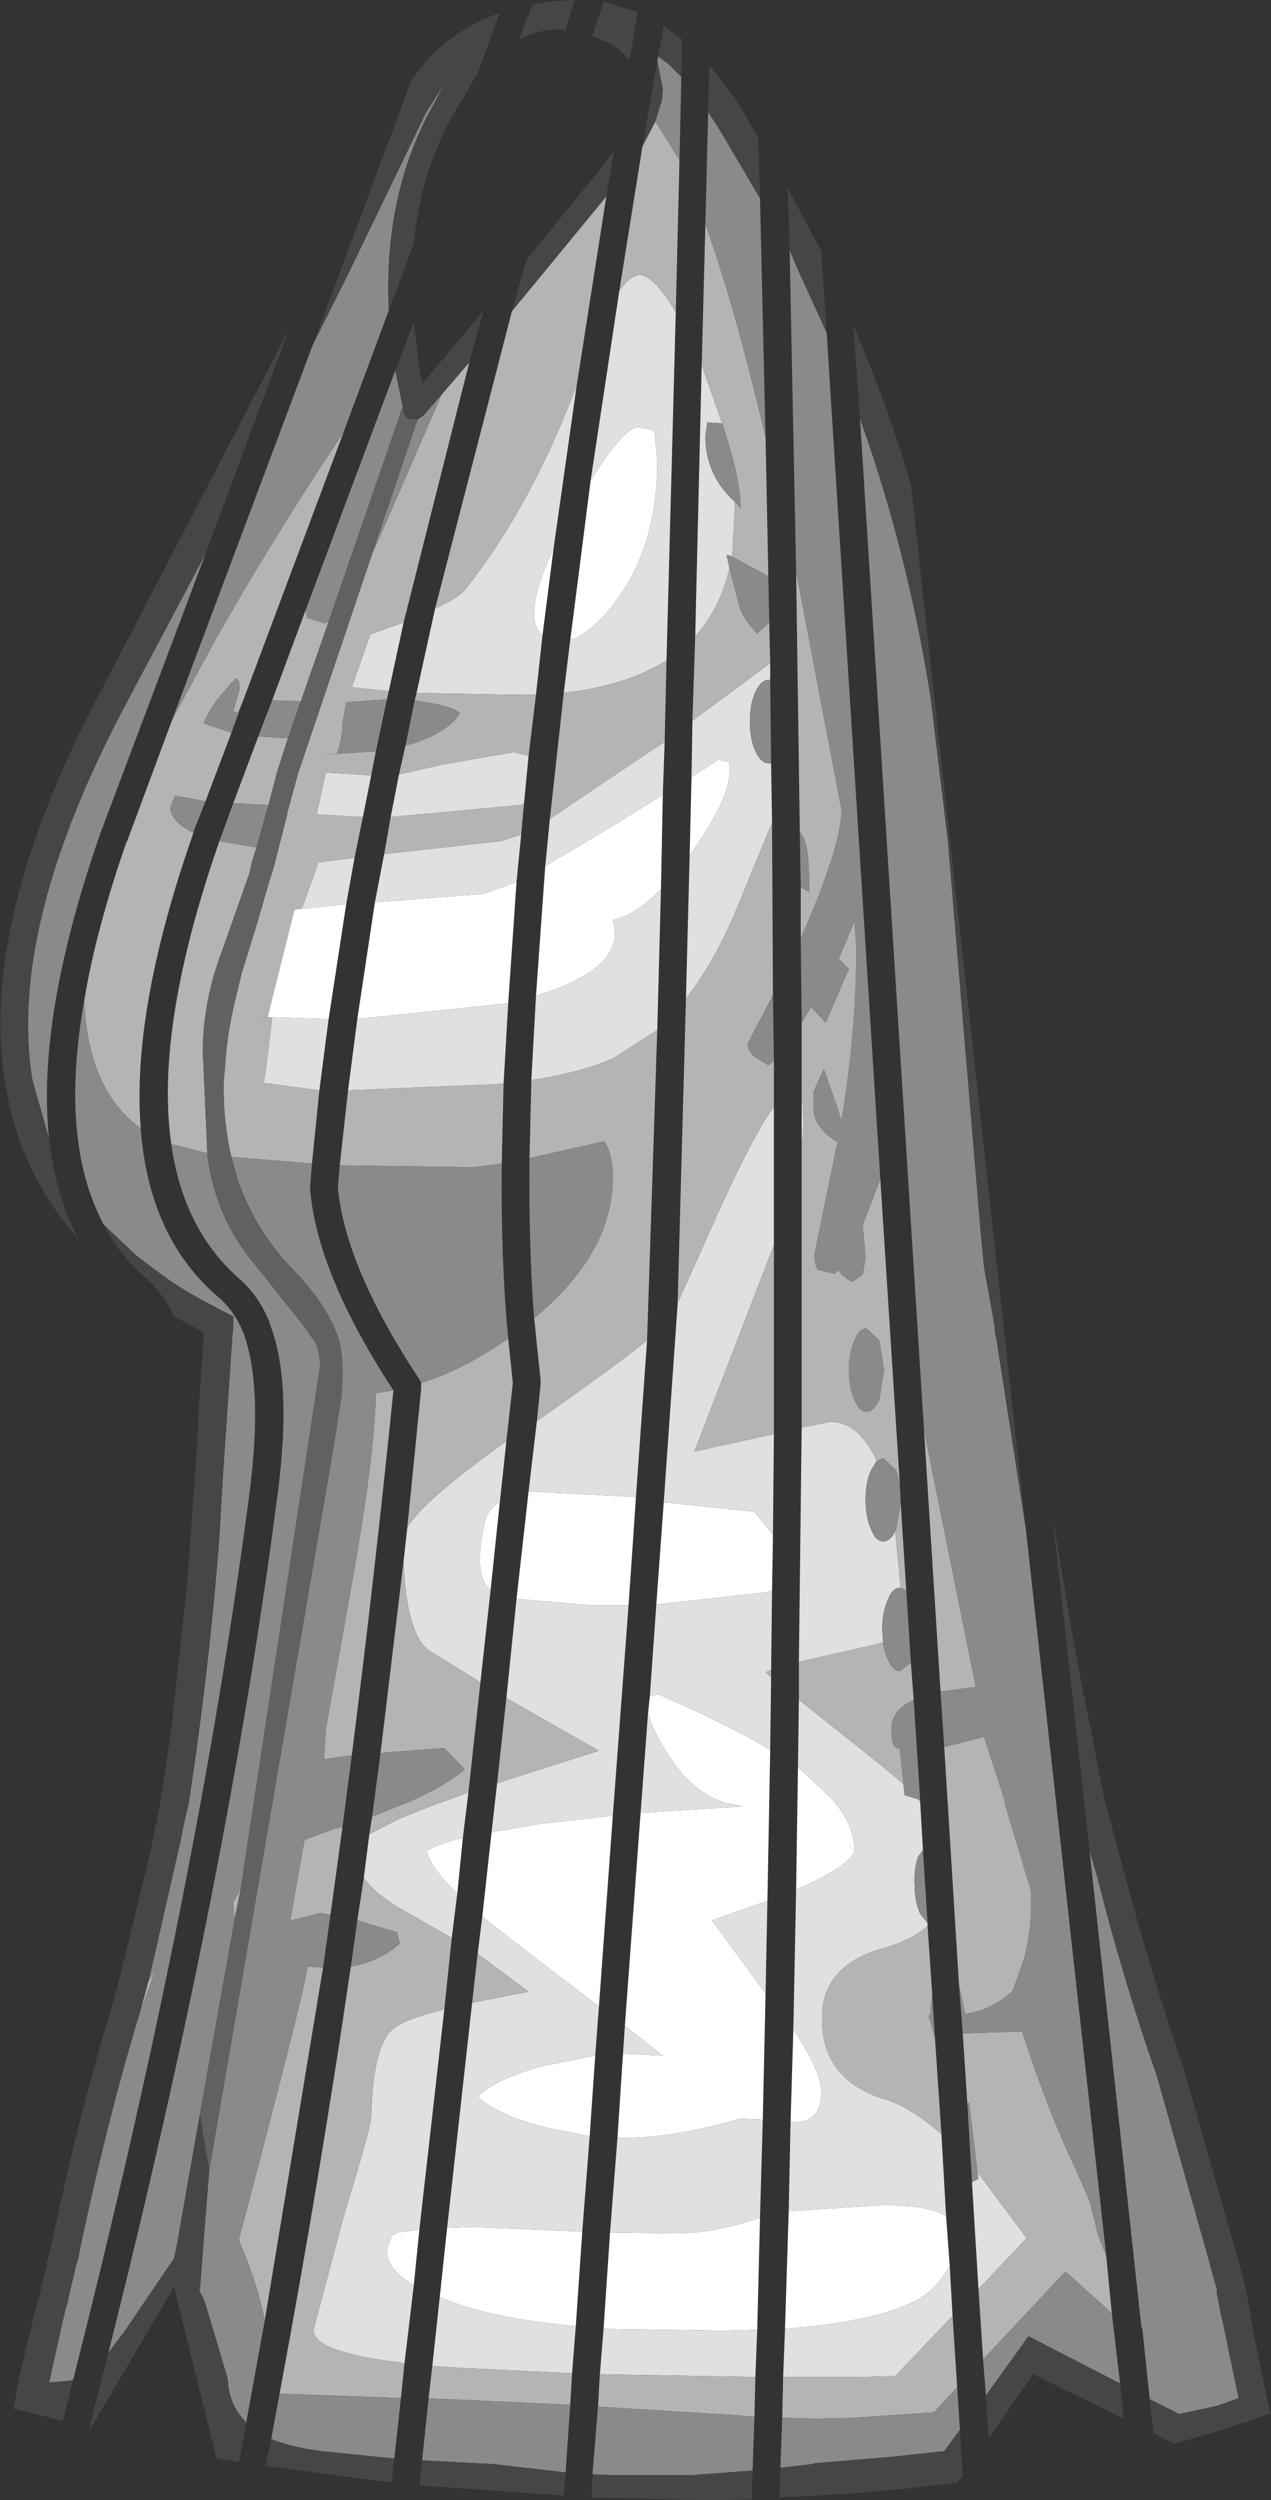 <?xml version="1.0" encoding="UTF-8" standalone="no"?>
<svg xmlns:ffdec="https://www.free-decompiler.com/flash" xmlns:xlink="http://www.w3.org/1999/xlink" ffdec:objectType="shape" height="134.95px" width="68.65px" xmlns="http://www.w3.org/2000/svg">
  <rect width="100%" height="100%" fill="#333333" stroke="none"/>
  <g transform="matrix(1.0, 0.0, 0.0, 1.0, 30.3, 136.1)">
    <path d="M5.5 -93.2 L5.4 -88.1 Q3.95 -86.65 2.8 -86.45 3.6 -83.9 -1.2 -82.4 L-1.35 -82.35 -0.85 -89.35 3.0 -91.65 5.5 -93.2 M4.05 -55.3 L3.65 -49.45 1.7 -49.45 -2.4 -49.8 -1.75 -55.6 4.05 -55.3 M2.8 -38.1 L2.05 -27.8 -2.6 -31.35 -4.25 -32.65 -3.75 -37.2 -1.15 -37.65 2.8 -38.1 M1.85 -25.15 L1.55 -20.8 -0.75 -21.25 Q-3.5 -21.95 -4.5 -22.95 -3.55 -23.85 -1.15 -24.55 L1.85 -25.15 M1.15 -15.65 L0.8 -10.55 Q-3.2 -10.9 -5.75 -11.8 L-6.55 -12.1 -6.15 -15.85 -4.75 -15.9 -0.15 -15.7 1.15 -15.65 M0.5 -101.55 L1.6 -110.15 Q3.4 -113.05 4.2 -113.05 L4.95 -112.9 5.05 -112.75 5.2 -111.25 Q5.2 -106.75 3.1 -103.85 1.75 -101.95 0.5 -101.55 M11.45 -53.25 L11.4 -50.25 11.05 -50.15 5.15 -49.5 5.55 -55.0 5.7 -55.0 10.45 -54.5 11.45 -53.25 M11.3 -41.65 L11.15 -33.5 8.15 -32.45 11.05 -28.5 10.9 -21.7 9.7 -21.75 Q6.1 -20.7 3.25 -20.7 L3.05 -20.7 3.35 -25.25 4.4 -25.2 5.5 -25.15 3.45 -26.75 4.3 -38.25 9.85 -38.6 8.8 -38.8 8.85 -38.8 Q7.1 -39.35 5.85 -41.3 5.05 -42.5 4.7 -43.6 L4.8 -44.55 5.25 -44.65 Q9.05 -43.0 11.3 -41.65 M10.75 -16.4 L10.6 -10.35 8.7 -10.3 2.3 -10.4 2.65 -15.6 6.2 -15.55 Q8.15 -15.55 10.45 -16.3 L10.75 -16.4 M6.95 -89.95 L7.05 -94.15 8.5 -95.1 9.1 -94.95 9.1 -94.6 Q9.2 -93.05 6.95 -89.95 M-0.4 -106.5 L-1.0 -101.8 -1.05 -101.85 Q-1.45 -102.25 -1.45 -102.95 -1.45 -104.25 -0.4 -106.5 M-2.4 -88.5 L-2.85 -81.95 -11.0 -81.1 -10.05 -87.4 -4.2 -87.85 -2.4 -88.5 M-3.3 -55.05 L-3.8 -50.3 Q-4.75 -51.0 -4.15 -53.8 -4.0 -54.6 -3.3 -55.05 M-5.3 -36.9 L-5.6 -33.9 Q-7.1 -35.35 -7.25 -36.2 -6.75 -36.55 -5.3 -36.9 M-7.65 -15.75 L-7.95 -12.75 Q-9.45 -13.65 -9.4 -14.65 L-9.15 -15.4 -8.85 -15.6 -7.65 -15.75 M20.8 -16.5 L21.0 -13.75 20.3 -12.8 Q18.9 -11.15 13.65 -10.55 L12.1 -10.4 12.3 -16.75 16.95 -17.05 Q19.65 -17.15 20.8 -16.5 M12.4 -21.55 L12.55 -26.55 Q14.05 -24.3 14.05 -23.25 14.1 -21.6 12.7 -21.55 L12.4 -21.55 M12.7 -34.1 L12.8 -40.7 13.1 -40.45 14.85 -38.8 14.8 -38.8 Q15.8 -37.6 15.85 -36.3 15.85 -35.5 12.7 -34.1 M-11.6 -87.3 L-12.55 -81.1 -12.9 -81.1 -15.85 -81.2 -14.4 -87.0 -15.0 -86.9 -14.1 -87.05 -14.0 -87.05 -11.6 -87.3" fill="#ffffff" fill-rule="evenodd" stroke="none"/>
    <path d="M6.2 -119.25 L5.7 -100.45 Q3.55 -99.1 0.15 -98.7 L0.5 -101.55 Q1.75 -101.95 3.1 -103.85 5.2 -106.75 5.2 -111.25 L5.05 -112.75 4.95 -112.9 4.2 -113.05 Q3.4 -113.05 1.6 -110.15 L3.15 -120.4 Q3.75 -121.25 4.25 -121.25 5.0 -121.25 6.2 -119.25 M5.6 -96.05 L5.5 -93.2 3.0 -91.65 -0.85 -89.35 -0.6 -91.9 4.9 -95.6 5.6 -96.05 M5.4 -88.1 L5.2 -80.5 2.85 -79.0 Q1.25 -78.25 -1.6 -77.8 L-1.35 -82.35 -1.2 -82.4 Q3.6 -83.9 2.8 -86.45 3.95 -86.65 5.4 -88.1 M4.65 -63.75 L4.05 -55.3 -1.75 -55.6 -1.3 -59.4 Q2.85 -62.3 4.65 -63.75 M3.65 -49.45 L2.8 -38.1 -1.15 -37.65 -3.75 -37.2 -3.45 -39.85 2.05 -41.6 -2.95 -44.45 -2.4 -49.8 1.7 -49.45 3.65 -49.45 M2.05 -27.8 L1.85 -25.15 -1.15 -24.55 Q-3.55 -23.85 -4.5 -22.95 -3.5 -21.95 -0.75 -21.25 L1.55 -20.8 1.15 -15.65 -0.15 -15.7 -4.75 -15.9 -6.15 -15.85 -4.8 -28.0 -1.75 -28.6 -4.5 -30.65 -4.25 -32.65 -2.6 -31.35 2.05 -27.8 M0.8 -10.55 L0.6 -8.0 -5.55 -8.3 -6.95 -8.4 -6.55 -12.1 -5.75 -11.8 Q-3.2 -10.9 0.8 -10.55 M11.3 -100.3 L11.3 -99.4 11.2 -99.4 Q10.8 -99.4 10.5 -98.75 10.2 -98.1 10.2 -97.15 10.2 -96.2 10.5 -95.55 10.8 -94.9 11.2 -94.9 L11.35 -94.9 11.4 -91.7 9.3 -86.6 Q8.15 -84.0 6.75 -82.2 L6.95 -89.95 Q9.2 -93.05 9.1 -94.6 L9.1 -94.95 8.5 -95.1 7.05 -94.15 7.1 -97.2 11.3 -100.3 M11.5 -76.35 L11.5 -68.9 7.2 -57.75 11.5 -58.7 11.45 -53.25 10.45 -54.5 5.7 -55.0 5.55 -55.0 6.3 -65.7 6.3 -65.75 8.65 -71.0 Q10.6 -75.2 11.5 -76.35 M11.4 -50.25 L11.35 -45.95 11.05 -45.85 11.35 -45.55 11.3 -41.65 Q9.05 -43.0 5.25 -44.65 L4.8 -44.55 5.15 -49.5 11.05 -50.15 11.4 -50.25 M11.15 -33.5 L11.05 -28.5 8.15 -32.45 11.15 -33.5 M10.9 -21.7 L10.75 -16.4 10.45 -16.3 Q8.15 -15.55 6.2 -15.55 L2.65 -15.6 3.05 -20.7 3.25 -20.7 Q6.1 -20.7 9.7 -21.75 L10.9 -21.7 M10.6 -10.35 L10.5 -7.8 2.1 -7.95 2.3 -10.4 8.7 -10.3 10.6 -10.35 M3.35 -25.25 L3.45 -26.75 5.5 -25.15 4.4 -25.2 3.35 -25.25 M4.3 -38.25 L4.7 -43.6 Q5.05 -42.5 5.85 -41.3 7.1 -39.35 8.85 -38.8 L8.8 -38.8 9.85 -38.6 4.3 -38.25 M7.25 -101.75 L7.6 -116.4 8.7 -113.25 7.9 -113.3 7.8 -112.55 Q7.8 -110.45 9.4 -109.0 L9.25 -106.05 9.0 -106.15 8.95 -106.1 9.1 -105.45 Q8.6 -103.25 7.25 -101.75 M0.85 -115.3 L-0.4 -106.5 Q-1.45 -104.25 -1.45 -102.95 -1.45 -102.25 -1.05 -101.85 L-1.0 -101.8 -1.35 -98.6 -2.45 -98.6 -7.8 -98.7 -6.8 -103.25 Q-5.5 -103.85 -5.15 -104.3 -1.6 -108.8 0.85 -115.3 M-1.75 -95.3 L-2.0 -92.7 -2.2 -92.65 -9.2 -92.0 -8.75 -94.3 -6.3 -94.85 -2.55 -95.5 -1.75 -95.3 M-2.15 -91.05 L-2.4 -88.5 -4.2 -87.85 -10.05 -87.4 -9.55 -90.0 -3.25 -90.7 -2.15 -91.05 M-2.85 -81.95 L-3.1 -77.6 -11.5 -77.25 -11.0 -81.1 -2.85 -81.95 M-2.95 -58.3 L-3.3 -55.05 Q-4.0 -54.6 -4.15 -53.8 -4.75 -51.0 -3.8 -50.3 L-4.35 -45.3 -7.1 -47.0 Q-8.35 -47.85 -8.5 -51.85 L-8.3 -53.65 Q-7.4 -55.15 -2.95 -58.3 M-5.0 -39.35 L-5.3 -36.9 Q-6.75 -36.55 -7.25 -36.2 -7.1 -35.35 -5.6 -33.9 L-5.9 -31.5 -8.35 -32.9 Q-10.0 -33.8 -10.65 -34.75 L-10.35 -37.1 -8.8 -37.9 -6.55 -38.8 -6.5 -38.8 -5.0 -39.35 M-6.3 -27.65 L-7.65 -15.75 -8.85 -15.6 -9.15 -15.4 -9.4 -14.65 Q-9.45 -13.65 -7.95 -12.75 L-8.45 -8.55 Q-13.55 -9.15 -13.35 -10.4 L-11.7 -16.6 Q-10.25 -21.3 -10.25 -21.85 -10.15 -25.75 -9.05 -26.6 -8.45 -27.1 -6.3 -27.65 M22.55 -12.55 L22.2 -18.3 22.35 -18.4 22.55 -18.5 22.5 -18.85 25.0 -15.5 25.15 -15.3 22.55 -12.55 M19.4 -38.85 L19.55 -36.25 19.3 -35.9 Q19.05 -35.25 19.1 -34.35 19.1 -33.45 19.4 -32.8 L19.8 -32.3 19.8 -32.15 Q18.95 -31.4 17.6 -31.0 14.05 -30.1 14.1 -27.1 14.1 -23.85 17.45 -22.8 18.85 -22.4 20.55 -20.9 L20.8 -16.5 Q19.65 -17.15 16.95 -17.05 L12.3 -16.75 12.4 -21.55 12.7 -21.55 Q14.1 -21.6 14.05 -23.25 14.05 -24.3 12.55 -26.55 L12.7 -34.1 Q15.85 -35.5 15.85 -36.3 15.8 -37.6 14.8 -38.8 L14.85 -38.8 13.1 -40.45 12.8 -40.7 12.85 -44.35 17.25 -40.85 18.5 -39.8 18.55 -39.2 19.25 -39.0 19.4 -38.85 M21.0 -13.75 L21.15 -11.1 18.05 -7.85 16.25 -7.8 13.7 -7.8 12.0 -7.8 12.1 -10.4 13.65 -10.55 Q18.9 -11.15 20.3 -12.8 L21.0 -13.75 M12.85 -46.4 L13.0 -59.05 14.55 -59.35 Q16.1 -59.35 17.05 -57.25 L16.75 -56.75 Q16.45 -56.1 16.45 -55.15 16.45 -54.2 16.75 -53.55 17.0 -52.9 17.4 -52.9 17.8 -52.9 18.05 -53.45 L18.35 -50.4 18.3 -50.4 Q17.9 -50.4 17.65 -49.75 17.35 -49.1 17.35 -48.15 L17.4 -47.45 16.8 -47.3 12.85 -46.4 M13.0 -74.2 L13.0 -76.6 13.05 -76.5 13.1 -75.35 13.0 -74.2 M-8.5 -102.5 L-9.3 -98.8 -11.3 -99.0 -10.3 -101.85 -9.35 -102.2 -8.5 -102.5 M-10.25 -94.25 L-10.7 -92.0 -13.2 -92.15 -12.7 -94.4 -10.25 -94.25 M-11.15 -89.8 L-11.6 -87.3 -14.0 -87.05 -13.65 -88.0 -13.1 -89.55 -11.15 -89.8 M-12.55 -81.1 L-13.05 -77.25 -16.05 -77.65 -15.9 -78.65 -15.6 -81.15 -16.65 -81.3 -16.3 -81.25 -15.85 -81.2 -12.9 -81.1 -12.55 -81.1" fill="#e0e0e0" fill-rule="evenodd" stroke="none"/>
    <path d="M6.4 -127.45 L6.2 -119.25 Q5.0 -121.25 4.25 -121.25 3.75 -121.25 3.15 -120.4 L4.4 -128.2 5.1 -129.55 6.4 -127.45 M5.7 -100.45 L5.6 -96.05 4.9 -95.6 -0.6 -91.9 0.15 -98.7 Q3.55 -99.1 5.7 -100.45 M5.2 -80.5 L4.65 -63.75 Q2.85 -62.3 -1.3 -59.4 L-1.1 -61.4 -1.1 -61.6 -1.45 -64.95 Q2.8 -68.45 2.8 -72.55 2.8 -73.75 2.35 -74.5 L-1.65 -73.6 -1.7 -73.6 -1.6 -77.8 Q1.25 -78.25 2.85 -79.0 L5.2 -80.5 M0.6 -8.0 L0.5 -6.3 -7.15 -6.65 -6.95 -8.4 -5.55 -8.3 0.6 -8.0 M-4.8 -28.0 L-4.5 -30.65 -1.75 -28.6 -4.8 -28.0 M-3.45 -39.85 L-2.95 -44.45 2.05 -41.6 -3.45 -39.85 M11.05 -112.5 L11.2 -105.0 9.25 -106.05 9.4 -109.0 9.6 -108.8 9.7 -108.65 Q9.7 -110.35 8.7 -113.25 L7.6 -116.4 7.8 -124.0 Q9.35 -119.7 11.05 -112.5 M11.25 -102.5 L11.3 -100.3 7.1 -97.2 7.25 -101.75 Q8.6 -103.25 9.1 -105.45 L9.65 -103.3 Q9.95 -102.55 10.6 -101.9 L11.25 -102.5 M11.4 -91.7 L11.45 -82.4 10.1 -79.8 Q10.1 -79.35 10.4 -79.1 L11.2 -78.6 11.5 -78.85 11.5 -76.35 Q10.6 -75.2 8.65 -71.0 L6.3 -65.75 6.75 -82.2 Q8.15 -84.0 9.3 -86.6 L11.4 -91.7 M11.5 -68.9 L11.5 -58.7 7.2 -57.75 11.5 -68.9 M11.35 -45.95 L11.35 -45.55 11.05 -45.85 11.35 -45.95 M10.5 -7.8 L10.45 -5.65 9.3 -5.75 2.0 -6.2 2.1 -7.95 10.5 -7.8 M2.45 -125.5 L0.85 -115.3 Q-1.6 -108.8 -5.15 -104.3 -5.5 -103.85 -6.8 -103.25 L-2.65 -119.3 2.45 -125.5 M-1.35 -98.6 L-1.75 -95.3 -2.55 -95.5 -6.3 -94.85 -8.75 -94.3 -8.4 -95.85 Q-6.2 -96.45 -5.45 -97.6 -5.75 -97.9 -6.75 -98.1 L-7.9 -98.3 -7.8 -98.7 -2.45 -98.6 -1.35 -98.6 M-2.0 -92.7 L-2.15 -91.05 -3.25 -90.7 -9.55 -90.0 -9.2 -92.0 -2.2 -92.65 -2.0 -92.7 M-3.1 -77.6 L-3.2 -73.3 -4.7 -73.1 -11.95 -73.2 -11.5 -77.25 -3.1 -77.6 M-2.85 -63.85 L-2.6 -61.45 -2.95 -58.3 Q-7.4 -55.15 -8.3 -53.65 L-7.55 -61.15 -7.55 -61.45 Q-5.2 -62.2 -2.85 -63.85 M-4.35 -45.3 L-5.0 -39.35 -6.5 -38.8 -6.55 -38.8 -8.8 -37.9 -10.35 -37.1 -10.2 -38.05 -8.3 -38.8 Q-6.15 -39.75 -5.2 -40.6 L-6.3 -41.75 -9.6 -41.5 -9.75 -41.45 -8.5 -51.85 Q-8.35 -47.85 -7.1 -47.0 L-4.35 -45.3 M-5.9 -31.5 L-6.3 -27.65 Q-8.45 -27.1 -9.05 -26.6 -10.15 -25.75 -10.25 -21.85 -10.25 -21.3 -11.7 -16.6 L-13.35 -10.4 Q-13.55 -9.15 -8.45 -8.55 L-8.65 -6.65 -9.5 -6.7 -15.2 -6.9 Q-13.05 -18.4 -11.35 -29.95 -9.75 -30.25 -8.7 -31.2 L-8.85 -31.8 -10.85 -32.4 -11.0 -32.45 -10.65 -34.75 Q-10.0 -33.8 -8.35 -32.9 L-5.9 -31.5 M29.45 -14.35 L29.75 -11.25 27.25 -13.5 22.8 -8.75 22.55 -12.55 25.15 -15.3 25.0 -15.5 22.5 -18.85 22.05 -22.6 21.95 -22.55 21.7 -26.35 24.9 -26.45 Q26.35 -22.05 27.65 -19.35 L28.55 -17.3 29.0 -15.5 29.05 -15.35 29.45 -14.35 M21.5 -28.95 L20.7 -41.8 22.85 -42.35 24.0 -38.8 23.95 -38.8 25.4 -34.0 Q25.45 -32.0 25.0 -30.35 L24.4 -28.65 Q23.2 -27.55 21.8 -27.4 L21.8 -27.55 21.5 -28.95 M20.5 -44.8 L19.6 -59.05 19.8 -57.95 22.4 -45.05 20.5 -44.8 M17.25 -72.45 L18.3 -56.05 18.1 -56.75 17.4 -57.4 17.05 -57.25 Q16.1 -59.35 14.55 -59.35 L13.0 -59.05 13.0 -74.2 13.1 -75.35 13.05 -76.5 13.0 -76.6 13.0 -80.9 13.45 -81.65 13.5 -81.75 14.3 -80.9 15.55 -83.8 15.0 -84.35 15.85 -86.35 15.95 -84.9 Q15.95 -80.45 15.15 -75.6 L14.95 -76.25 14.2 -78.4 13.65 -77.2 13.65 -76.0 Q13.9 -75.05 14.95 -74.45 L14.85 -74.05 13.7 -68.45 Q13.7 -67.7 13.9 -67.55 L14.8 -67.35 15.0 -67.55 15.15 -67.3 15.7 -66.9 16.3 -67.3 16.45 -68.25 16.3 -69.95 16.4 -70.25 17.25 -72.45 M18.35 -54.95 L18.65 -50.25 18.35 -50.4 18.05 -53.45 18.1 -53.55 18.35 -54.95 M18.9 -46.35 L19.05 -44.35 Q17.85 -43.8 17.85 -42.8 17.85 -41.8 18.15 -41.75 L18.3 -41.7 18.5 -39.8 17.25 -40.85 12.85 -44.35 12.85 -46.4 16.8 -47.3 17.4 -47.45 Q17.45 -46.95 17.65 -46.55 17.9 -45.9 18.3 -45.9 L18.9 -46.35 M19.4 -38.95 L19.4 -38.85 19.25 -39.0 19.4 -38.95 M19.8 -32.15 L20.05 -28.5 19.95 -27.55 19.95 -27.35 19.85 -27.3 19.95 -27.0 20.2 -26.1 20.55 -20.9 Q18.85 -22.4 17.45 -22.8 14.1 -23.85 14.1 -27.1 14.05 -30.1 17.6 -31.0 18.95 -31.4 19.8 -32.15 M21.15 -11.1 L21.4 -7.25 20.15 -5.9 15.9 -5.6 13.75 -5.55 11.95 -5.6 12.0 -7.8 13.7 -7.8 16.25 -7.8 18.05 -7.85 21.15 -11.1 M12.95 -85.45 L12.95 -88.2 13.4 -87.95 Q13.45 -90.1 13.1 -90.9 L12.9 -91.2 12.7 -105.25 15.15 -92.4 Q15.15 -90.45 12.95 -85.45 M15.55 -62.15 Q15.55 -61.2 15.85 -60.55 16.1 -59.9 16.5 -59.9 16.9 -59.9 17.2 -60.55 L17.45 -62.15 17.2 -63.75 16.5 -64.4 Q16.1 -64.4 15.85 -63.75 15.55 -63.1 15.55 -62.15 M-11.75 -112.75 L-17.2 -98.2 -17.45 -97.65 -17.7 -97.7 -17.35 -98.95 -17.4 -99.35 -17.55 -99.5 Q-18.95 -98.05 -19.3 -97.05 L-17.8 -96.55 -19.2 -92.85 -19.95 -93.0 -20.85 -93.15 -21.1 -92.55 Q-21.1 -91.75 -19.85 -91.15 -23.2 -81.6 -22.7 -75.2 -25.55 -77.25 -25.75 -82.1 -25.1 -86.0 -23.45 -90.7 L-23.45 -90.65 -21.0 -97.25 -18.7 -101.5 Q-15.45 -107.25 -11.75 -112.75 M-6.45 -114.8 L-4.95 -116.55 -8.5 -102.5 -9.35 -102.2 -10.3 -101.85 -11.3 -99.0 -9.3 -98.8 -9.4 -98.35 -11.6 -98.2 -11.8 -97.1 Q-11.8 -96.3 -12.1 -95.4 L-12.95 -95.35 -10.0 -95.55 -10.25 -94.25 -12.7 -94.4 -13.2 -92.15 -10.7 -92.0 -11.15 -89.8 -13.1 -89.55 -13.65 -88.0 -14.0 -87.05 -14.1 -87.05 -15.0 -86.9 -14.4 -87.0 -15.85 -81.2 -16.3 -81.25 -16.65 -81.3 -15.6 -81.15 -15.9 -78.65 -16.05 -77.65 -13.05 -77.25 -13.45 -73.3 -17.8 -73.65 Q-18.3 -75.8 -18.2 -78.0 L-18.15 -78.4 Q-18.05 -80.25 -17.6 -82.1 L-17.25 -83.55 -16.4 -86.3 -15.75 -88.55 -15.55 -89.15 -14.8 -92.1 -14.75 -92.35 -14.2 -94.35 -10.2 -106.2 -9.4 -108.0 -6.45 -114.8 M-9.05 -61.05 Q-10.05 -51.15 -11.3 -41.35 L-12.8 -41.15 -12.7 -42.75 -11.2 -51.15 Q-10.05 -57.7 -10.0 -60.9 L-9.05 -61.05 M-11.8 -37.5 L-12.45 -32.75 -13.0 -32.85 -14.55 -32.45 -14.9 -32.35 -14.6 -32.45 -14.6 -32.55 -13.85 -36.8 -12.2 -37.4 -11.8 -37.5 M-12.85 -29.9 L-16.0 -10.85 Q-16.4 -12.9 -17.4 -15.2 -13.65 -29.4 -13.7 -29.95 L-12.85 -29.9 M-21.05 -74.35 Q-21.95 -80.65 -18.45 -90.7 L-16.45 -90.35 -16.7 -89.55 -16.85 -88.9 -18.35 -84.65 Q-19.3 -82.15 -19.35 -79.45 L-19.1 -73.85 -21.05 -74.35 M-17.7 -92.75 L-16.35 -96.35 -14.75 -96.25 -15.2 -94.85 -15.3 -94.55 -15.8 -92.65 -17.7 -92.75 M-15.6 -98.3 L-13.8 -103.15 -13.7 -102.75 -12.75 -102.45 -12.55 -102.55 -14.05 -98.25 -15.6 -98.3 M-17.3 -34.15 L-17.6 -32.65 -17.65 -32.7 -17.7 -33.4 -17.3 -34.15 M-22.3 -29.1 L-21.9 -29.8 -22.75 -27.45 -22.3 -29.1" fill="#b4b4b4" fill-rule="evenodd" stroke="none"/>
    <path d="M6.5 -131.95 L6.4 -127.45 5.1 -129.55 5.45 -130.7 5.5 -131.3 5.2 -132.8 5.25 -133.05 5.8 -132.65 6.5 -131.95 M0.5 -6.3 L0.25 -2.65 -3.65 -3.1 -7.5 -3.3 -7.15 -6.65 0.5 -6.3 M-1.45 -64.95 Q-1.75 -68.8 -1.7 -73.6 L-1.65 -73.6 2.35 -74.5 Q2.8 -73.75 2.8 -72.55 2.8 -68.45 -1.45 -64.95 M10.75 -125.4 L11.05 -112.5 Q9.35 -119.7 7.8 -124.0 L7.95 -130.05 8.6 -129.05 10.45 -125.9 10.75 -125.4 M11.2 -105.0 L11.25 -102.5 10.6 -101.9 Q9.95 -102.55 9.65 -103.3 L9.1 -105.45 8.95 -106.1 9.0 -106.15 9.25 -106.05 11.2 -105.0 M11.3 -99.4 L11.35 -94.9 11.2 -94.9 Q10.8 -94.9 10.5 -95.55 10.2 -96.2 10.2 -97.15 10.2 -98.1 10.5 -98.75 10.8 -99.4 11.2 -99.4 L11.3 -99.4 M11.45 -82.4 L11.5 -78.85 11.2 -78.6 10.4 -79.1 Q10.1 -79.35 10.1 -79.8 L11.45 -82.4 M10.45 -5.65 L10.35 -2.75 7.0 -2.5 2.75 -2.5 1.7 -2.55 2.0 -6.2 9.3 -5.75 10.45 -5.65 M-3.2 -73.3 Q-3.25 -68.0 -2.85 -63.85 -5.2 -62.2 -7.55 -61.45 L-7.65 -61.65 Q-11.65 -67.7 -12.05 -72.0 L-11.95 -73.2 -4.7 -73.1 -3.2 -73.3 M-8.65 -6.65 L-9.0 -3.4 -12.95 -3.8 Q-14.55 -4.0 -15.65 -4.45 L-15.2 -6.9 -9.5 -6.7 -8.65 -6.65 M-11.35 -29.95 L-11.0 -32.45 -10.85 -32.4 -8.85 -31.8 -8.7 -31.2 Q-9.75 -30.25 -11.35 -29.95 M-10.2 -38.05 L-9.75 -41.45 -9.6 -41.5 -6.3 -41.75 -5.2 -40.6 Q-6.15 -39.75 -8.3 -38.8 L-10.2 -38.05 M-8.4 -95.85 L-7.9 -98.3 -6.75 -98.1 Q-5.75 -97.9 -5.45 -97.6 -6.2 -96.45 -8.4 -95.85 M25.1 -53.65 L29.45 -14.35 29.05 -15.35 29.0 -15.5 28.55 -17.3 27.65 -19.35 Q26.35 -22.05 24.9 -26.45 L21.7 -26.35 21.5 -28.95 21.8 -27.55 21.8 -27.4 Q23.2 -27.55 24.4 -28.65 L25.0 -30.35 Q25.45 -32.0 25.4 -34.0 L23.95 -38.8 24.0 -38.8 22.85 -42.35 20.7 -41.8 20.5 -44.8 22.4 -45.05 19.8 -57.95 19.6 -59.05 16.15 -113.5 Q18.7 -106.4 19.95 -98.55 L20.9 -90.7 22.65 -69.8 22.85 -67.7 23.4 -64.65 23.45 -64.1 23.5 -63.95 25.1 -53.65 M29.75 -11.25 L30.2 -7.45 25.25 -10.0 22.95 -6.8 22.8 -8.75 27.25 -13.5 29.75 -11.25 M22.2 -18.3 L21.95 -22.55 22.05 -22.6 22.5 -18.85 22.55 -18.5 22.35 -18.4 22.2 -18.3 M12.35 -122.6 L12.95 -121.2 14.35 -118.15 17.25 -72.45 16.4 -70.25 16.3 -69.95 16.45 -68.25 16.3 -67.3 15.7 -66.9 15.15 -67.3 15.0 -67.55 14.8 -67.35 13.9 -67.55 Q13.7 -67.7 13.7 -68.45 L14.85 -74.05 14.95 -74.45 Q13.9 -75.05 13.65 -76.0 L13.65 -77.2 14.2 -78.4 14.95 -76.25 15.15 -75.6 Q15.95 -80.45 15.95 -84.9 L15.85 -86.35 15.0 -84.35 15.55 -83.8 14.3 -80.9 13.5 -81.75 13.45 -81.65 13.0 -80.9 12.95 -85.45 Q15.15 -90.45 15.15 -92.4 L12.7 -105.25 12.35 -122.6 M18.3 -56.05 L18.35 -54.95 18.1 -53.55 18.05 -53.45 Q17.8 -52.9 17.4 -52.9 17.0 -52.9 16.75 -53.55 16.45 -54.2 16.45 -55.15 16.45 -56.1 16.75 -56.75 L17.05 -57.25 17.4 -57.4 18.1 -56.75 18.3 -56.05 M18.65 -50.25 L18.9 -46.35 18.3 -45.9 Q17.9 -45.9 17.65 -46.55 17.45 -46.95 17.4 -47.45 L17.35 -48.15 Q17.35 -49.1 17.65 -49.75 17.9 -50.4 18.3 -50.4 L18.35 -50.4 18.65 -50.25 M19.05 -44.35 L19.4 -38.95 19.25 -39.0 18.55 -39.2 18.5 -39.8 18.3 -41.7 18.15 -41.75 Q17.85 -41.8 17.85 -42.8 17.85 -43.8 19.05 -44.35 M19.55 -36.25 L19.8 -32.3 19.4 -32.8 Q19.1 -33.45 19.1 -34.35 19.05 -35.25 19.3 -35.9 L19.55 -36.25 M20.05 -28.5 L20.2 -26.1 19.95 -27.0 19.85 -27.3 19.95 -27.35 19.95 -27.55 20.05 -28.5 M21.4 -7.25 L21.55 -4.95 20.7 -3.8 17.95 -3.5 13.75 -3.15 13.55 -3.1 11.85 -2.9 11.95 -5.6 13.75 -5.55 15.9 -5.6 20.15 -5.9 21.4 -7.25 M12.95 -88.2 L12.9 -91.2 13.1 -90.9 Q13.45 -90.1 13.4 -87.95 L12.95 -88.2 M9.4 -109.0 Q7.8 -110.45 7.8 -112.55 L7.9 -113.3 8.7 -113.25 Q9.7 -110.35 9.7 -108.65 L9.6 -108.8 9.4 -109.0 M15.55 -62.15 Q15.55 -63.1 15.85 -63.75 16.1 -64.4 16.5 -64.4 L17.2 -63.75 17.45 -62.15 17.2 -60.55 Q16.9 -59.9 16.5 -59.9 16.1 -59.9 15.85 -60.55 15.55 -61.2 15.55 -62.15 M31.8 -6.6 L31.4 -10.4 31.35 -10.5 28.55 -36.2 28.95 -34.85 Q30.3 -29.45 32.2 -24.0 L35.05 -13.9 35.05 -13.85 35.45 -12.45 35.4 -12.45 35.65 -11.15 35.8 -10.5 36.6 -6.65 35.45 -6.25 33.4 -5.8 31.8 -6.6 M-9.3 -119.35 L-11.75 -112.75 Q-15.45 -107.25 -18.7 -101.5 L-21.0 -97.25 -13.4 -117.5 -12.05 -120.2 -11.55 -121.2 -10.05 -124.3 -7.3 -130.0 -6.35 -131.5 -6.75 -130.7 Q-9.6 -125.8 -9.3 -119.35 M-17.2 -98.2 L-17.8 -96.55 -19.3 -97.05 Q-18.95 -98.05 -17.55 -99.5 L-17.4 -99.35 -17.35 -98.95 -17.7 -97.7 -17.45 -97.65 -17.2 -98.2 M-19.2 -92.85 L-19.85 -91.2 -19.85 -91.15 Q-21.1 -91.75 -21.1 -92.55 L-20.85 -93.15 -19.95 -93.0 -19.2 -92.85 M-22.7 -75.2 Q-22.25 -69.2 -18.4 -66.0 L-18.35 -65.95 Q-17.6 -65.25 -17.15 -64.15 -16.1 -61.3 -16.8 -55.7 -19.55 -34.45 -26.35 -7.65 L-26.55 -7.6 -27.65 -7.5 -26.8 -11.3 -26.6 -12.0 -26.6 -12.1 -26.25 -13.55 -26.25 -13.6 -26.05 -14.3 -26.05 -14.35 -26.0 -14.6 Q-24.55 -21.5 -22.8 -27.3 L-22.75 -27.45 -21.9 -29.8 -22.3 -29.1 -22.0 -30.35 -20.5 -36.95 -20.4 -37.5 -20.1 -38.8 -19.8 -40.85 -19.7 -41.55 Q-18.85 -47.75 -18.45 -53.15 L-18.25 -56.6 -17.75 -63.95 -17.75 -64.0 -17.7 -64.45 -17.7 -64.55 -17.7 -64.65 -17.7 -65.05 -18.3 -65.35 -18.95 -65.7 -19.05 -65.75 Q-20.4 -66.45 -21.5 -67.25 L-22.9 -68.3 -24.7 -70.0 Q-27.1 -74.5 -25.75 -82.1 -25.55 -77.25 -22.7 -75.2 M-8.95 -116.1 L-8.55 -114.15 -12.55 -102.55 -12.75 -102.45 -13.7 -102.75 -13.8 -103.15 -8.95 -116.1 M-7.75 -113.45 L-7.4 -113.7 -6.45 -114.8 -9.4 -108.0 -10.2 -106.2 -7.75 -113.45 M-9.4 -98.35 L-10.0 -95.55 -12.95 -95.35 -12.1 -95.4 Q-11.8 -96.3 -11.8 -97.1 L-11.6 -98.2 -9.4 -98.35 M-13.45 -73.3 L-13.55 -72.05 -13.55 -71.95 Q-13.2 -67.4 -9.05 -61.05 L-10.0 -60.9 Q-10.05 -57.7 -11.2 -51.15 L-12.7 -42.75 -12.8 -41.15 -11.3 -41.35 -11.8 -37.5 -12.2 -37.4 -13.85 -36.8 -14.6 -32.55 -14.6 -32.45 -14.9 -32.35 -14.55 -32.45 -13.0 -32.85 -12.45 -32.75 -12.85 -29.9 -13.7 -29.95 Q-13.65 -29.4 -17.4 -15.2 -16.4 -12.9 -16.0 -10.85 L-17.0 -5.35 Q-17.95 -6.3 -18.0 -7.7 L-19.25 -11.9 -19.55 -12.5 -19.5 -12.55 -19.0 -18.95 -12.35 -57.6 -12.3 -57.9 -11.85 -60.75 Q-11.7 -62.7 -12.0 -63.8 -12.6 -65.65 -14.45 -67.55 -16.55 -69.7 -17.5 -72.55 L-17.8 -73.65 -13.45 -73.3 M-24.45 -9.1 Q-17.95 -34.9 -15.3 -55.5 -14.5 -61.6 -15.75 -64.7 L-15.75 -64.75 Q-16.35 -66.2 -17.4 -67.1 -20.4 -69.75 -21.05 -74.35 L-19.1 -73.85 -19.1 -73.75 Q-18.7 -70.65 -16.9 -68.3 L-13.95 -64.6 -13.35 -63.75 Q-13.1 -63.5 -13.0 -62.45 L-17.3 -34.15 -17.7 -33.4 -17.65 -32.7 -17.6 -32.65 -19.5 -22.0 -20.7 -15.2 -20.7 -15.15 -20.9 -14.2 -23.55 -10.3 -24.45 -9.1 M-18.45 -90.7 L-17.7 -92.75 -15.8 -92.65 -16.45 -90.35 -18.45 -90.7 M-16.35 -96.35 L-15.6 -98.3 -14.05 -98.25 -14.75 -96.25 -16.35 -96.35 M-19.2 -106.2 L-24.85 -91.2 Q-28.35 -81.2 -27.65 -74.65 L-28.55 -77.8 Q-29.9 -86.05 -23.5 -98.1 L-19.2 -106.2" fill="#8a8a8a" fill-rule="evenodd" stroke="none"/>
    <path d="M5.25 -133.05 L5.55 -134.7 6.55 -133.95 6.5 -131.95 5.8 -132.65 5.25 -133.05 M0.25 -2.65 L0.15 -1.4 -7.65 -1.95 -7.5 -3.3 -3.65 -3.1 0.25 -2.65 M4.4 -128.2 L5.2 -132.8 5.5 -131.3 5.45 -130.7 5.1 -129.55 4.4 -128.2 M7.95 -130.05 L8.0 -132.55 Q9.15 -131.3 10.15 -129.55 L10.65 -128.7 10.75 -125.4 10.45 -125.9 8.6 -129.05 7.95 -130.05 M10.35 -2.75 L10.3 -1.2 7.95 -1.15 1.65 -1.3 1.7 -2.55 2.75 -2.5 7.0 -2.5 10.35 -2.75 M0.25 -134.5 Q-1.0 -134.6 -2.2 -134.0 L-2.25 -134.0 -1.55 -135.85 -0.35 -136.05 0.75 -136.1 0.25 -134.5 M2.45 -133.85 L1.7 -134.15 2.3 -136.0 4.15 -135.45 3.7 -132.85 Q3.25 -133.45 2.45 -133.85 M-2.65 -119.3 L-1.85 -122.1 1.9 -126.7 2.85 -127.95 2.45 -125.5 -2.65 -119.3 M-9.0 -3.4 L-9.15 -2.1 -15.95 -3.0 -15.65 -4.45 Q-14.55 -4.0 -12.95 -3.8 L-9.0 -3.4 M16.15 -113.5 L15.8 -118.5 Q17.6 -114.35 18.9 -109.95 L25.1 -53.65 23.5 -63.95 23.45 -64.1 23.4 -64.65 22.85 -67.7 22.65 -69.8 20.9 -90.7 19.95 -98.55 Q18.7 -106.4 16.15 -113.5 M30.2 -7.45 L30.4 -5.55 25.5 -7.95 23.1 -4.5 22.95 -6.8 25.25 -10.0 30.2 -7.45 M12.35 -122.6 L12.25 -125.95 14.05 -122.55 14.35 -118.15 12.95 -121.2 12.35 -122.6 M21.55 -4.95 L21.7 -2.45 21.4 -2.1 18.4 -1.75 16.15 -1.55 13.8 -1.4 11.8 -1.3 11.85 -2.9 13.55 -3.1 13.75 -3.15 17.95 -3.5 20.7 -3.8 21.55 -4.95 M28.55 -36.2 L26.55 -54.25 27.35 -49.5 Q27.9 -46.15 28.6 -42.85 L29.2 -39.7 29.4 -38.8 30.4 -35.1 Q31.8 -29.8 33.65 -24.4 L36.55 -14.2 36.95 -12.75 36.95 -12.7 37.2 -11.45 37.25 -10.95 38.0 -7.3 38.3 -5.9 38.35 -5.85 36.85 -5.3 36.8 -5.35 36.6 -5.25 35.55 -4.9 33.15 -4.2 32.2 -4.65 32.25 -4.65 32.0 -4.75 31.8 -6.6 33.4 -5.8 35.45 -6.25 36.6 -6.65 35.8 -10.5 35.65 -11.15 35.4 -12.45 35.45 -12.45 35.05 -13.85 35.05 -13.9 32.2 -24.0 Q30.3 -29.45 28.95 -34.85 L28.55 -36.2 M-13.4 -117.5 L-8.1 -131.7 Q-6.45 -134.3 -3.3 -135.4 L-4.45 -132.3 -4.45 -132.25 -5.35 -130.7 Q-7.55 -127.25 -7.95 -122.95 L-9.3 -119.35 Q-9.6 -125.8 -6.75 -130.7 L-6.35 -131.5 -7.3 -130.0 -10.05 -124.3 -11.55 -121.2 -12.05 -120.2 -13.4 -117.5 M-26.35 -7.65 L-26.9 -5.4 -27.75 -5.65 -28.0 -5.7 -29.6 -6.1 -29.55 -6.2 -29.25 -7.85 -28.3 -11.8 -28.15 -12.3 -27.75 -13.9 -27.8 -13.85 -27.6 -14.6 -27.4 -15.5 Q-26.0 -22.1 -24.3 -27.65 L-23.9 -29.1 -22.2 -36.05 -21.65 -38.75 -21.65 -38.8 -21.2 -41.75 -21.1 -42.3 -20.2 -50.5 -19.75 -56.7 -19.7 -57.3 -19.55 -60.25 -19.3 -63.95 -19.3 -64.2 -19.5 -64.3 -20.9 -65.05 Q-21.5 -66.3 -22.4 -67.1 -23.85 -68.35 -24.7 -70.0 L-22.9 -68.3 -21.5 -67.25 Q-20.4 -66.45 -19.05 -65.75 L-18.95 -65.7 -18.3 -65.35 -17.7 -65.05 -17.7 -64.65 -17.7 -64.55 -17.7 -64.45 -17.75 -64.0 -17.75 -63.95 -18.25 -56.6 -18.45 -53.15 Q-18.85 -47.75 -19.7 -41.55 L-19.8 -40.85 -20.1 -38.8 -20.4 -37.5 -20.5 -36.95 -22.0 -30.35 -22.3 -29.1 -22.75 -27.45 -22.8 -27.3 Q-24.55 -21.5 -26.0 -14.6 L-26.05 -14.35 -26.05 -14.3 -26.25 -13.6 -26.25 -13.55 -26.6 -12.1 -26.6 -12.0 -26.8 -11.3 -27.65 -7.5 -26.55 -7.6 -26.35 -7.65 M-8.95 -116.1 L-7.95 -118.7 -7.7 -116.65 -7.5 -115.4 -6.85 -116.15 -4.2 -119.3 -4.95 -116.55 -6.45 -114.8 -7.4 -113.7 -7.75 -113.45 -7.85 -113.45 -8.3 -113.5 -8.5 -113.8 -8.55 -114.15 -8.95 -116.1 M-17.0 -5.35 L-17.4 -3.2 -18.3 -3.35 -18.6 -3.4 -20.9 -12.65 -25.45 -4.95 -25.5 -4.95 -24.45 -9.1 -23.55 -10.3 -20.9 -14.2 -20.7 -15.15 -20.7 -15.2 -19.5 -22.0 -19.0 -18.95 -19.5 -12.55 -19.55 -12.5 -19.25 -11.9 -18.0 -7.7 Q-17.95 -6.3 -17.0 -5.35 M-27.65 -74.65 Q-27.3 -71.55 -26.05 -69.2 -29.25 -72.8 -30.0 -77.55 -31.5 -86.25 -24.85 -98.8 L-14.7 -118.3 -19.2 -106.2 -23.5 -98.1 Q-29.9 -86.05 -28.55 -77.8 L-27.65 -74.65" fill="#464646" fill-rule="evenodd" stroke="none"/>
    <path d="M-8.55 -114.15 L-8.5 -113.8 -8.3 -113.5 -7.85 -113.45 -7.75 -113.45 -10.2 -106.2 -14.2 -94.35 -14.75 -92.35 -14.8 -92.1 -15.55 -89.15 -15.75 -88.55 -16.4 -86.3 -17.25 -83.55 -17.6 -82.1 Q-18.05 -80.25 -18.15 -78.4 L-18.2 -78.0 Q-18.3 -75.8 -17.8 -73.65 L-17.5 -72.55 Q-16.55 -69.7 -14.45 -67.55 -12.6 -65.65 -12.0 -63.8 -11.7 -62.7 -11.85 -60.75 L-12.3 -57.9 -12.35 -57.6 -19.0 -18.95 -19.5 -22.0 -17.6 -32.65 -17.3 -34.15 -13.0 -62.45 Q-13.1 -63.5 -13.35 -63.75 L-13.95 -64.6 -16.9 -68.3 Q-18.7 -70.65 -19.1 -73.75 L-19.1 -73.85 -19.35 -79.45 Q-19.3 -82.15 -18.35 -84.65 L-16.85 -88.9 -16.7 -89.55 -16.45 -90.35 -15.8 -92.65 -15.3 -94.55 -15.2 -94.85 -14.75 -96.25 -14.05 -98.25 -12.55 -102.55 -8.55 -114.15" fill="#616161" fill-rule="evenodd" stroke="none"/>
  </g>
</svg>
